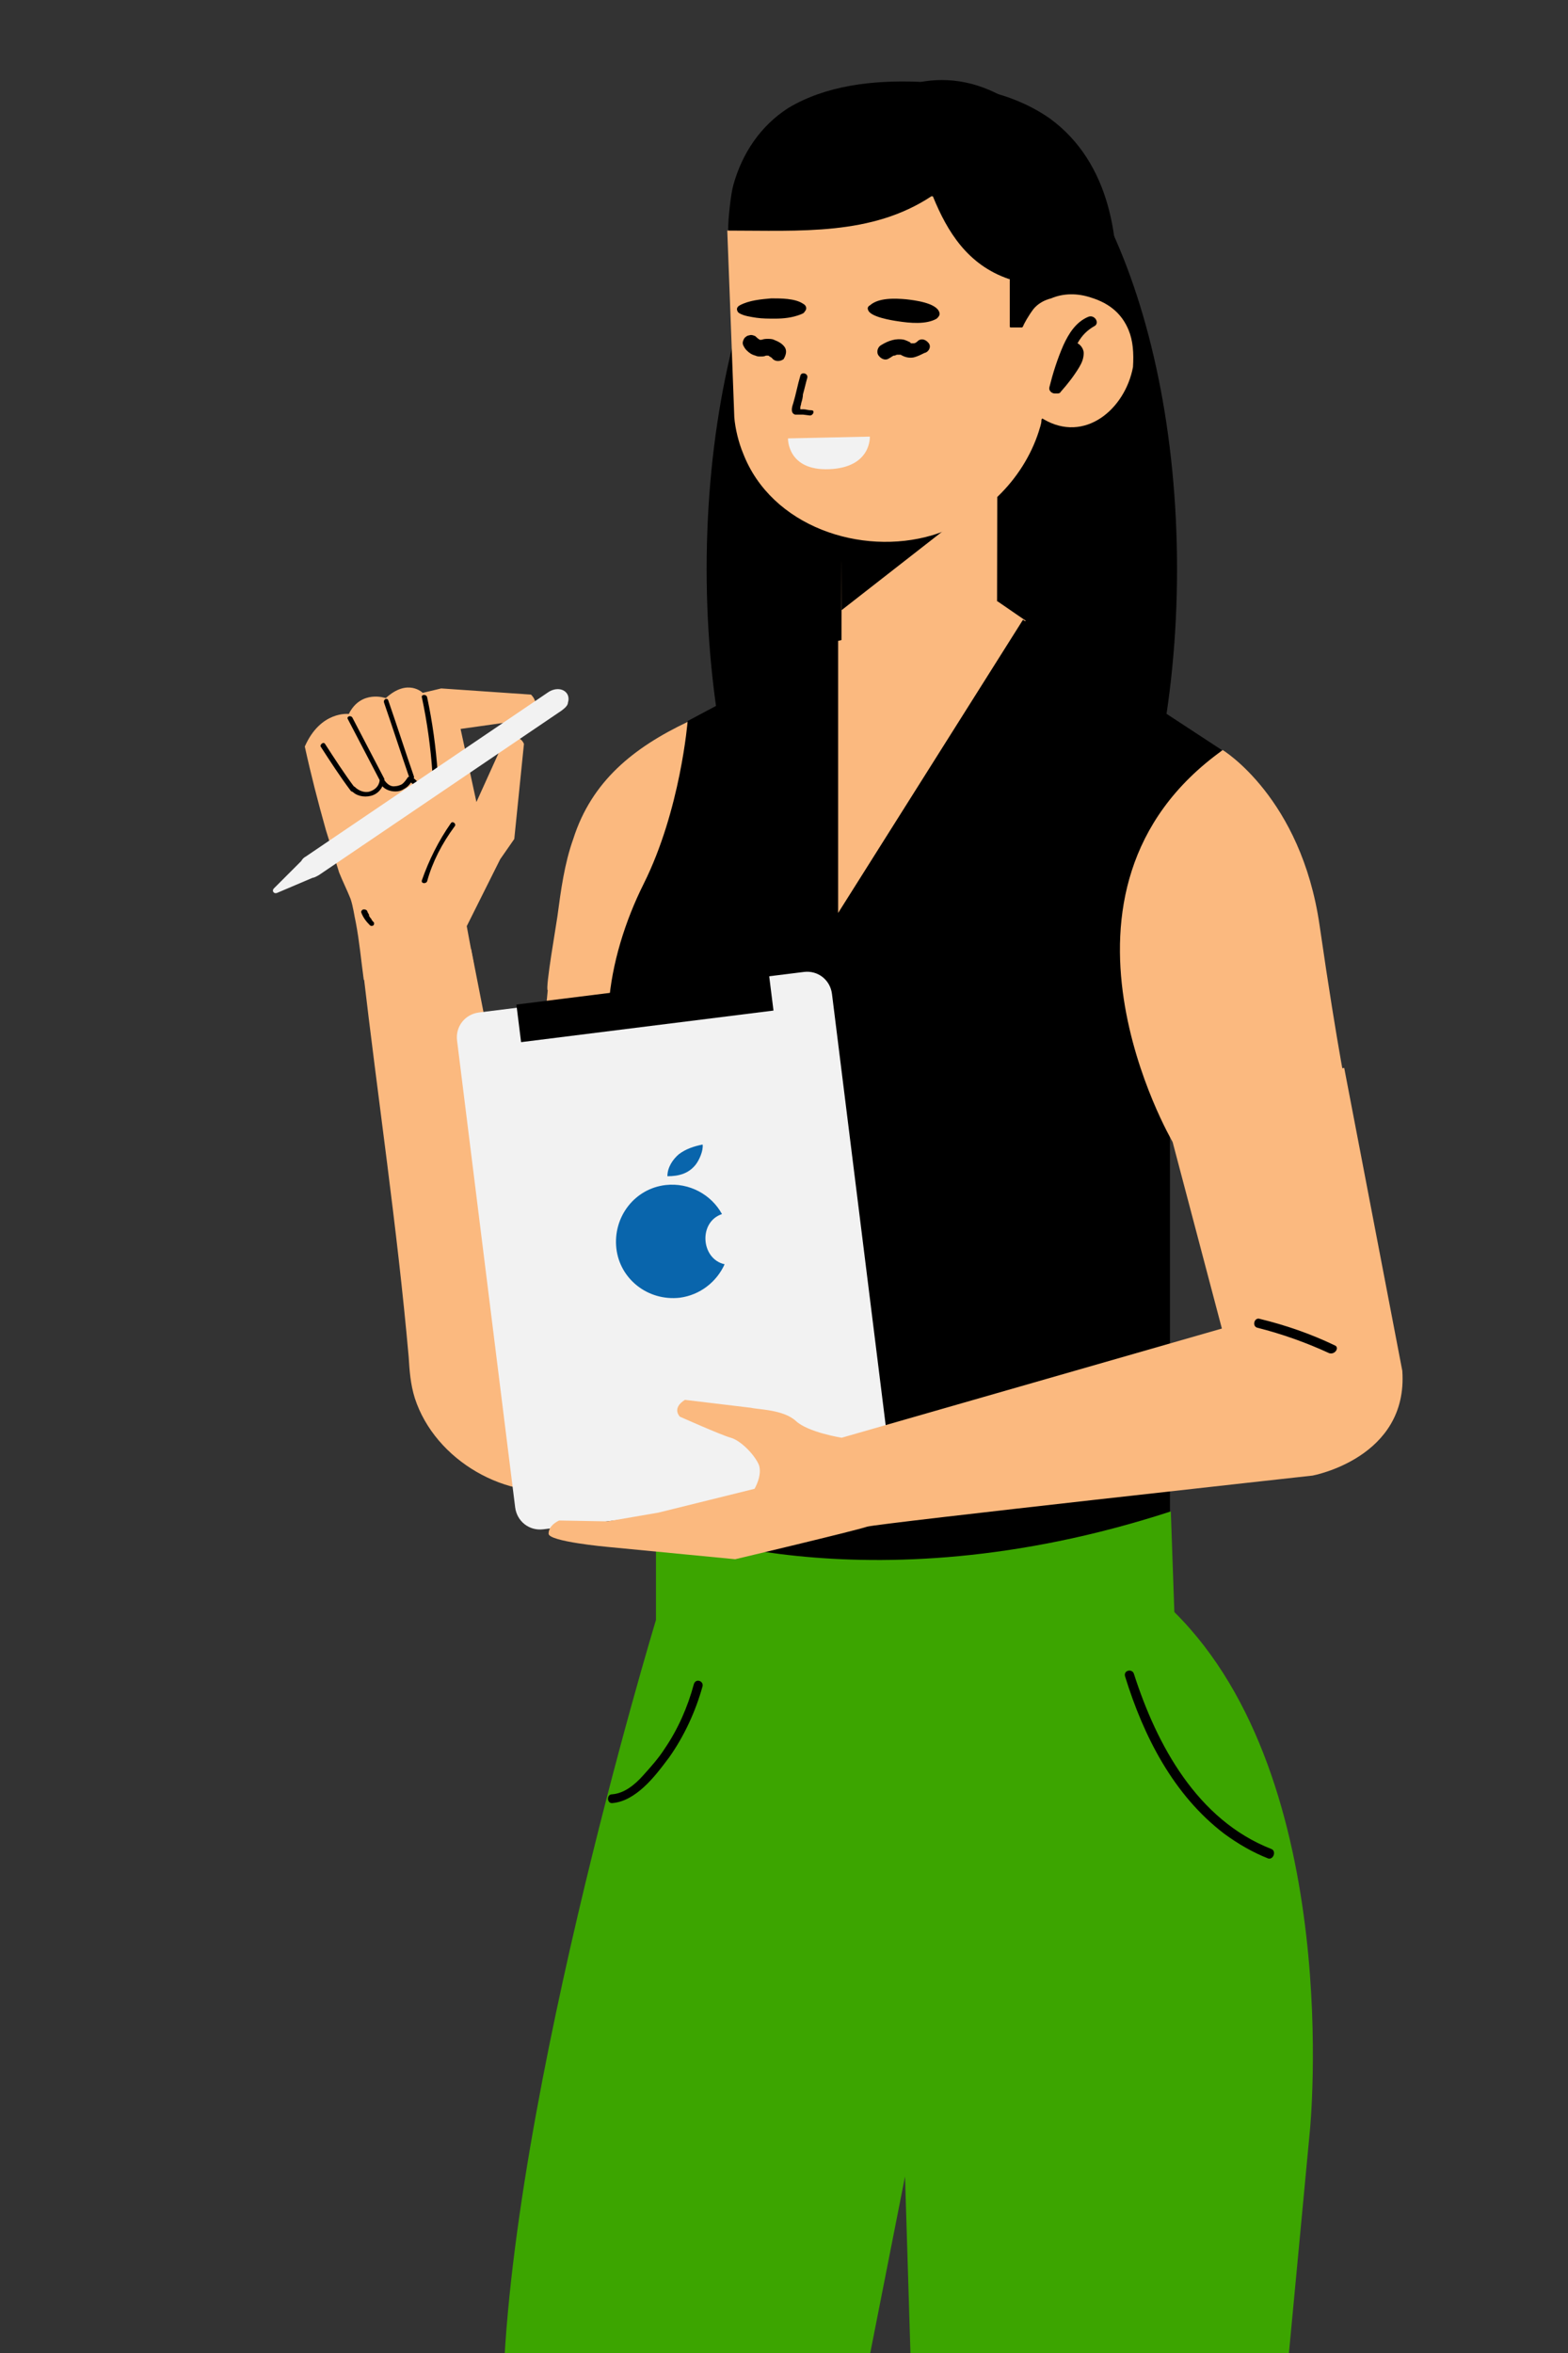 <svg xmlns="http://www.w3.org/2000/svg" xmlns:xlink="http://www.w3.org/1999/xlink" width="400" zoomAndPan="magnify" viewBox="0 0 300 450" height="600" preserveAspectRatio="xMidYMid meet" version="1.0"><rect x="0" y="0" width="300" height="450" fill="#333333" stroke="none"/><defs><clipPath id="b5877e2545"><path d="M 135.199 15.305 L 225.199 15.305 L 225.199 202.336 L 135.199 202.336 Z M 135.199 15.305 " clip-rule="nonzero"/></clipPath><clipPath id="4dea52929f"><path d="M 180.199 15.305 C 155.348 15.305 135.199 57.168 135.199 108.809 C 135.199 160.449 155.348 202.312 180.199 202.312 C 205.055 202.312 225.199 160.449 225.199 108.809 C 225.199 57.168 205.055 15.305 180.199 15.305 Z M 180.199 15.305 " clip-rule="nonzero"/></clipPath><clipPath id="f0b9390568"><path d="M 139 15.305 L 214 15.305 L 214 97 L 139 97 Z M 139 15.305 " clip-rule="nonzero"/></clipPath></defs><g clip-path="url(#b5877e2545)"><g clip-path="url(#4dea52929f)"><path fill="#000000" d="M 135.199 15.305 L 225.199 15.305 L 225.199 202.336 L 135.199 202.336 Z M 135.199 15.305 " fill-opacity="1" fill-rule="nonzero"/></g></g><path fill="#fbb97f" d="M 160.359 122.566 L 190.84 114.988 L 196.227 118.695 L 159.688 181 L 146.215 145.805 Z M 160.359 122.566 " fill-opacity="1" fill-rule="nonzero"/><g clip-path="url(#f0b9390568)"><path fill="#000000" d="M 168.781 95.121 C 168.781 95.121 209.023 107.75 213.402 59.254 C 214.582 45.949 212.391 31.133 200.941 22.715 C 193.531 17.492 184.441 16.145 175.684 15.641 C 167.094 15.305 158.004 16.312 150.762 20.691 C 145.543 24.059 142.004 29.281 140.32 35.344 C 139.816 37.027 139.312 41.91 139.312 43.93 C 139.312 44.266 168.781 95.121 168.781 95.121 Z M 168.781 95.121 " fill-opacity="1" fill-rule="nonzero"/></g><path fill="#fbb97f" d="M 190.84 76.598 L 190.672 161.465 L 161.035 161.129 C 161.035 161.129 160.867 98.992 161.203 96.973 Z M 190.84 76.598 " fill-opacity="1" fill-rule="nonzero"/><path fill="#000000" d="M 161.035 99.16 L 184.777 98.152 L 161.035 116.676 Z M 161.035 99.16 " fill-opacity="1" fill-rule="nonzero"/><path fill="#fbb97f" d="M 216.77 70.199 C 215.254 78.281 207.508 84.848 199.594 80.133 C 199.426 79.965 199.258 80.133 199.258 80.301 C 199.258 81.145 198.922 81.816 198.754 82.492 C 195.723 91.922 187.809 99.5 178.379 102.359 C 164.738 106.402 147.562 100.676 142.176 86.699 C 141.332 84.68 140.66 81.984 140.492 79.797 C 140.492 79.797 139.312 47.973 139.145 44.098 C 153.121 44.098 166.758 45.109 178.211 37.531 C 178.379 37.531 178.547 37.531 178.547 37.699 C 181.242 44.266 185.113 50.664 193.027 53.359 C 193.195 53.359 193.195 53.359 193.195 53.527 L 193.195 62.453 C 193.195 62.453 193.195 62.621 193.363 62.621 L 195.555 62.621 L 195.723 62.453 C 195.891 61.949 196.73 60.434 197.742 59.086 C 198.586 58.074 199.762 57.402 201.109 57.062 C 203.469 56.055 206.16 56.055 208.688 56.895 C 212.559 58.074 214.75 60.266 215.93 63.125 C 216.77 65.148 216.938 67.504 216.77 70.199 Z M 216.77 70.199 " fill-opacity="1" fill-rule="nonzero"/><path fill="#000000" d="M 155.645 78.785 C 155.645 79.125 155.309 79.461 154.973 79.461 L 153.625 79.293 C 153.121 79.293 152.613 79.293 152.109 79.293 C 151.098 78.953 151.605 77.609 151.773 77.102 C 152.277 75.418 152.613 73.566 153.121 71.883 C 153.289 71.039 154.637 71.379 154.465 72.219 C 154.129 73.398 153.961 74.238 153.625 75.418 C 153.625 75.926 153.457 76.598 153.289 77.102 C 153.289 77.438 153.121 77.609 153.121 77.945 C 153.121 78.113 153.121 78.113 153.121 78.281 C 153.457 78.281 153.625 78.281 153.793 78.281 C 154.129 78.281 154.637 78.449 154.973 78.449 C 155.309 78.449 155.645 78.449 155.645 78.785 Z M 155.645 78.785 " fill-opacity="1" fill-rule="nonzero"/><path fill="#000000" d="M 147.562 57.062 C 149.414 57.062 152.109 57.062 153.625 58.074 C 154.297 58.41 154.465 59.086 153.961 59.59 C 153.793 59.926 153.625 59.926 153.289 60.094 C 151.605 60.77 149.922 60.938 148.234 60.938 C 147.059 60.938 145.879 60.938 144.699 60.77 C 143.691 60.602 142.344 60.434 141.5 59.926 C 141.164 59.758 140.996 59.422 140.996 59.086 C 140.996 58.918 141.164 58.578 141.5 58.41 C 141.332 58.578 141.5 58.578 141.5 58.41 C 143.352 57.402 145.711 57.234 147.562 57.062 Z M 147.562 57.062 " fill-opacity="1" fill-rule="nonzero"/><path fill="#000000" d="M 173.324 57.234 C 174.84 57.402 179.219 57.906 179.727 59.758 C 179.895 60.266 179.555 60.602 179.219 60.938 C 177.199 62.117 174 61.777 171.809 61.441 C 170.633 61.273 166.422 60.602 166.086 59.254 C 165.918 58.918 166.086 58.578 166.422 58.41 C 168.105 56.895 171.305 57.062 173.324 57.234 Z M 173.324 57.234 " fill-opacity="1" fill-rule="nonzero"/><path fill="#000000" d="M 209.531 62.285 C 208.016 63.125 207.004 64.137 206.16 65.652 C 206.836 65.988 207.34 66.832 207.34 67.504 C 207.34 68.516 207.004 69.355 206.5 70.199 C 205.488 71.883 204.309 73.398 202.961 74.914 C 202.793 75.25 202.457 75.25 202.289 75.25 L 201.953 75.25 C 201.785 75.25 201.785 75.25 201.785 75.25 C 201.277 75.25 200.605 74.746 200.773 74.07 C 201.445 71.379 202.289 68.684 203.469 65.988 C 204.477 63.801 205.824 61.609 208.184 60.602 C 209.359 60.094 210.371 61.609 209.531 62.285 Z M 209.531 62.285 " fill-opacity="1" fill-rule="nonzero"/><path fill="#f2f2f2" d="M 150.762 83.84 L 166.422 83.5 C 166.422 83.5 166.758 89.395 158.676 89.73 C 150.594 90.07 150.762 83.84 150.762 83.84 Z M 150.762 83.84 " fill-opacity="1" fill-rule="nonzero"/><path fill="#000000" d="M 150.09 66.324 C 149.582 65.652 148.91 65.316 148.066 64.98 C 147.73 64.809 147.227 64.809 146.891 64.809 C 146.551 64.809 146.215 64.809 145.711 64.98 C 145.711 64.98 145.543 64.98 145.543 64.98 C 145.543 64.98 145.375 64.98 145.375 64.98 C 145.035 64.809 144.699 64.473 144.531 64.305 C 144.195 64.137 143.691 63.969 143.352 64.137 C 143.016 64.137 142.512 64.473 142.344 64.809 C 142.176 65.148 142.004 65.484 142.176 65.988 C 142.344 66.324 142.512 66.664 142.848 67 C 143.352 67.504 143.859 67.84 144.531 68.008 C 144.867 68.18 145.207 68.18 145.543 68.18 C 145.879 68.18 146.215 68.18 146.551 68.008 C 146.719 68.008 146.891 68.008 146.891 68.008 C 147.059 68.008 147.059 68.008 147.227 68.18 C 147.395 68.18 147.395 68.348 147.562 68.348 C 147.562 68.348 147.73 68.516 147.73 68.516 C 148.234 69.188 149.246 69.188 149.922 68.684 C 150.426 67.84 150.594 67 150.09 66.324 Z M 150.09 66.324 " fill-opacity="1" fill-rule="nonzero"/><path fill="#000000" d="M 177.703 65.652 C 177.199 64.98 176.355 64.641 175.684 65.148 C 175.516 65.316 175.18 65.652 174.84 65.652 C 175.012 65.652 175.012 65.652 174.84 65.652 C 174.84 65.652 174.672 65.652 174.672 65.652 C 174.672 65.652 174.672 65.652 174.504 65.652 C 174.504 65.652 174.504 65.652 174.336 65.652 C 174.336 65.652 174.168 65.652 174.168 65.484 C 173.832 65.316 173.496 65.148 172.988 64.98 C 171.473 64.641 169.957 65.148 168.609 65.988 C 167.938 66.324 167.602 67.336 168.105 68.008 C 168.609 68.684 169.453 69.02 170.125 68.516 C 170.465 68.348 170.633 68.18 170.969 68.008 C 170.969 68.008 171.137 68.008 171.137 68.008 C 171.305 68.008 171.473 67.84 171.641 67.84 C 171.641 67.84 171.809 67.84 171.809 67.84 C 171.809 67.84 171.98 67.84 171.98 67.84 C 171.98 67.84 172.148 67.84 172.148 67.84 C 172.148 67.84 172.316 67.84 172.316 67.84 C 173.156 68.348 174 68.516 174.84 68.348 C 175.516 68.18 176.188 67.84 176.863 67.504 C 177.703 67.336 178.211 66.324 177.703 65.652 Z M 177.703 65.652 " fill-opacity="1" fill-rule="nonzero"/><path fill="#fbb97f" d="M 104.793 189.418 C 104.285 189.082 106.477 176.621 106.645 175.273 C 107.316 170.223 107.992 165.168 109.676 160.453 C 113.211 149.34 121.293 142.941 131.566 138.059 C 152.613 128.461 137.797 208.445 137.797 208.445 C 137.797 208.445 104.793 189.418 104.793 189.418 Z M 104.793 189.418 " fill-opacity="1" fill-rule="nonzero"/><path fill="#fbb97f" d="M 66.734 136.543 C 69.094 131.828 73.809 133.512 73.809 133.512 C 78.02 129.641 80.879 132.504 80.879 132.504 L 84.418 131.66 L 101.594 132.84 C 103.781 135.027 101.254 137.555 101.254 137.555 L 88.121 139.406 L 91.152 153.383 L 96.035 142.605 C 99.234 139.406 100.246 142.27 100.246 142.27 L 98.395 160.453 L 95.699 164.328 L 89.301 177.125 L 90.648 184.367 L 69.598 187.398 C 69.094 183.691 68.758 179.988 68.082 176.453 C 67.746 174.938 67.578 173.422 67.074 171.906 C 66.398 170.223 65.559 168.539 64.883 166.855 C 64.043 164.16 63.199 161.465 62.359 158.77 C 60.844 153.383 59.496 148.164 58.316 142.773 C 61.348 135.871 66.734 136.543 66.734 136.543 Z M 66.734 136.543 " fill-opacity="1" fill-rule="nonzero"/><path fill="#000000" d="M 81.723 133.344 C 82.734 138.059 83.406 142.941 83.742 147.824 C 83.742 148.5 82.902 148.5 82.734 147.824 C 82.395 142.941 81.723 138.059 80.711 133.344 C 80.543 132.84 81.555 132.672 81.723 133.344 Z M 81.723 133.344 " fill-opacity="1" fill-rule="nonzero"/><path fill="#000000" d="M 74.312 134.02 C 75.996 138.902 77.512 143.617 79.195 148.5 C 79.363 149.004 78.523 149.34 78.355 148.836 C 76.672 143.953 75.156 139.238 73.473 134.355 C 73.305 133.68 74.145 133.344 74.312 134.02 Z M 74.312 134.02 " fill-opacity="1" fill-rule="nonzero"/><path fill="#000000" d="M 83.574 147.996 C 83.406 149.004 82.566 150.016 81.555 150.352 C 80.375 150.688 79.195 150.352 78.523 149.508 C 78.355 149.34 78.523 149.004 78.691 148.836 C 78.859 148.668 79.195 148.836 79.363 149.004 C 79.363 149.004 79.363 149.004 79.535 149.172 C 79.535 149.172 79.535 149.172 79.703 149.34 C 79.871 149.34 79.871 149.508 80.039 149.508 C 80.039 149.508 80.207 149.508 80.207 149.508 C 80.207 149.508 80.207 149.508 80.375 149.508 C 80.543 149.508 80.543 149.508 80.711 149.508 C 80.711 149.508 80.879 149.508 80.879 149.508 C 80.879 149.508 80.879 149.508 81.051 149.508 C 81.219 149.508 81.219 149.508 81.387 149.508 C 81.387 149.508 81.387 149.508 81.555 149.508 C 81.555 149.508 81.723 149.508 81.723 149.508 C 81.891 149.508 82.059 149.34 82.227 149.34 C 82.227 149.34 82.227 149.34 82.395 149.34 C 82.395 149.34 82.566 149.172 82.566 149.172 C 82.566 149.172 82.566 149.004 82.734 149.004 C 82.734 149.004 82.902 148.836 82.902 148.836 C 82.902 148.836 82.902 148.668 82.902 148.668 C 82.902 148.5 82.902 148.668 82.902 148.668 C 82.902 148.5 82.902 148.5 82.902 148.332 C 82.902 148.164 83.238 147.824 83.406 147.996 C 83.406 147.488 83.574 147.824 83.574 147.996 Z M 83.574 147.996 " fill-opacity="1" fill-rule="nonzero"/><path fill="#000000" d="M 78.859 149.34 C 78.523 149.848 78.02 150.52 77.344 150.855 C 76.84 151.195 76.336 151.363 75.66 151.363 C 74.48 151.363 73.305 150.855 72.797 149.848 C 72.629 149.68 72.629 149.34 72.965 149.172 C 73.137 149.004 73.473 149.004 73.641 149.34 C 74.145 150.016 74.82 150.52 75.66 150.352 C 75.996 150.352 76.504 150.184 76.84 150.016 C 77.344 149.68 77.68 149.172 78.02 148.668 C 78.188 148.5 78.523 148.5 78.691 148.668 C 79.027 148.836 79.027 149.172 78.859 149.34 Z M 78.859 149.34 " fill-opacity="1" fill-rule="nonzero"/><path fill="#000000" d="M 67.41 137.219 C 69.43 141.09 71.449 144.965 73.473 148.836 C 73.809 149.34 72.797 149.68 72.629 149.172 C 70.609 145.301 68.59 141.426 66.566 137.555 C 66.23 137.051 67.074 136.711 67.41 137.219 Z M 67.41 137.219 " fill-opacity="1" fill-rule="nonzero"/><path fill="#000000" d="M 73.473 149.508 C 73.137 150.855 72.293 151.867 70.945 152.203 C 69.598 152.539 68.082 152.203 67.242 151.195 C 67.074 151.023 67.074 150.688 67.242 150.52 C 67.41 150.352 67.746 150.352 67.914 150.52 C 68.59 151.195 69.766 151.699 70.777 151.363 C 71.789 151.023 72.461 150.352 72.629 149.34 C 72.629 148.836 73.473 148.836 73.473 149.508 Z M 73.473 149.508 " fill-opacity="1" fill-rule="nonzero"/><path fill="#000000" d="M 62.191 142.27 C 64.043 145.133 65.895 147.996 67.914 150.688 C 68.25 151.195 67.41 151.699 67.074 151.195 C 65.051 148.5 63.199 145.637 61.348 142.773 C 61.18 142.438 61.852 141.766 62.191 142.27 Z M 62.191 142.27 " fill-opacity="1" fill-rule="nonzero"/><path fill="#000000" d="M 86.27 157.426 C 86.605 156.918 87.449 157.594 86.941 158.098 C 84.586 161.297 82.734 164.832 81.723 168.539 C 81.555 169.043 80.543 169.043 80.711 168.371 C 82.059 164.496 83.91 160.793 86.27 157.426 Z M 86.27 157.426 " fill-opacity="1" fill-rule="nonzero"/><path fill="#000000" d="M 69.598 173.926 C 69.766 173.926 70.105 173.926 70.273 174.262 C 70.273 174.43 70.441 174.598 70.609 174.938 C 70.609 174.938 70.609 175.105 70.609 175.105 C 70.609 175.273 70.777 175.273 70.777 175.441 C 70.945 175.609 71.113 175.777 71.113 175.945 C 71.113 175.945 71.113 175.945 71.281 176.113 C 71.281 176.285 71.449 176.285 71.449 176.285 C 71.621 176.453 71.621 176.789 71.449 176.957 C 71.281 177.125 70.945 177.125 70.777 176.957 C 70.105 176.285 69.43 175.441 69.094 174.43 C 69.094 174.262 69.262 173.926 69.598 173.926 Z M 69.598 173.926 " fill-opacity="1" fill-rule="nonzero"/><path fill="#fbb97f" d="M 104.793 189.418 C 104.793 189.418 100.414 235.387 100.414 234.547 C 100.414 233.703 90.141 181.504 90.141 181.504 L 69.43 185.375 C 72.293 210.129 75.996 234.715 78.188 259.469 C 78.355 262.16 78.523 264.688 79.363 267.383 C 83.238 279.336 97.047 287.25 109.172 284.727 C 122.137 282.031 124.156 266.371 126.344 255.594 C 130.219 236.734 135.102 217.875 139.816 199.184 C 139.816 199.016 139.984 198.68 139.984 198.512 Z M 104.793 189.418 " fill-opacity="1" fill-rule="nonzero"/><path fill="#000000" d="M 111.191 254.414 C 110.012 249.871 108.328 245.492 105.969 241.281 C 105.465 240.27 103.949 241.113 104.457 242.125 C 106.645 246.164 108.328 250.375 109.508 254.754 C 109.844 255.93 111.527 255.426 111.191 254.414 Z M 111.191 254.414 " fill-opacity="1" fill-rule="nonzero"/><path fill="#3ca500" d="M 125.504 291.629 L 125.504 309.816 C 125.504 309.816 95.195 409.5 96.203 464.734 C 97.215 520.133 75.996 728.934 75.996 728.934 L 111.527 728.934 L 173.156 416.238 L 182.754 728.934 L 220.305 728.934 L 250.617 407.48 C 250.617 407.48 257.352 340.629 224.684 308.301 L 224.012 289.105 C 224.012 289.105 171.641 281.191 125.504 291.629 Z M 125.504 291.629 " fill-opacity="1" fill-rule="nonzero"/><path fill="#000000" d="M 160.359 122.566 L 131.566 137.891 C 131.566 137.891 130.219 154.898 123.145 169.043 C 116.074 183.188 112.875 201.711 121.801 213.328 L 125.336 291.629 C 125.336 291.629 164.738 308.301 223.844 289.105 L 223.844 217.203 C 223.844 217.203 204.309 175.777 233.777 143.449 L 195.723 118.527 L 160.359 174.598 Z M 160.359 122.566 " fill-opacity="1" fill-rule="nonzero"/><path fill="#fbb97f" d="M 233.945 143.449 C 233.945 143.449 248.934 152.539 252.469 176.957 C 256.004 201.375 258.027 210.633 258.027 210.633 L 224.348 218.379 C 224.348 218.379 196.227 170.391 233.945 143.449 Z M 233.945 143.449 " fill-opacity="1" fill-rule="nonzero"/><path fill="#f2f2f2" d="M 166.086 284.727 L 103.949 292.473 C 101.254 292.809 98.898 290.957 98.562 288.262 L 87.449 199.016 C 87.109 196.32 88.965 193.965 91.656 193.629 L 153.793 185.883 C 156.488 185.543 158.844 187.398 159.18 190.09 L 170.297 279.336 C 170.633 282.031 168.781 284.391 166.086 284.727 Z M 166.086 284.727 " fill-opacity="1" fill-rule="nonzero"/><path fill="#000000" d="M 98.801 192.117 L 147.09 186.078 L 147.988 193.266 L 99.699 199.305 Z M 98.801 192.117 " fill-opacity="1" fill-rule="nonzero"/><path fill="#0965ac" d="M 138.133 232.188 C 136.113 228.484 131.902 226.125 127.355 226.633 C 121.461 227.305 117.254 232.695 117.926 238.754 C 118.602 244.648 123.988 248.859 130.051 248.184 C 133.922 247.68 137.121 245.156 138.637 241.785 C 134.09 240.777 133.586 233.703 138.133 232.188 Z M 138.133 232.188 " fill-opacity="1" fill-rule="nonzero"/><path fill="#0965ac" d="M 127.691 224.949 C 127.691 223.266 128.703 221.75 129.883 220.738 C 131.23 219.727 132.746 219.223 134.43 218.887 C 134.598 220.066 133.754 221.918 133.082 222.758 C 131.734 224.441 129.883 224.949 127.691 224.949 Z M 127.691 224.949 " fill-opacity="1" fill-rule="nonzero"/><path fill="#fbb97f" d="M 221.992 209.457 L 233.777 254.078 L 161.035 274.961 C 161.035 274.961 154.637 273.949 152.277 271.762 C 149.922 269.57 145.035 269.57 143.691 269.234 C 142.344 269.066 131.059 267.719 131.059 267.719 C 131.059 267.719 128.535 269.066 130.051 270.918 C 130.051 270.918 137.965 274.453 139.816 274.961 C 141.668 275.465 144.363 278.16 145.207 280.18 C 145.879 282.199 144.363 284.727 144.363 284.727 L 126.008 289.273 L 116.242 290.957 L 106.98 290.789 C 106.98 290.789 104.961 291.629 104.961 293.312 C 104.961 294.828 116.242 295.84 116.242 295.84 L 140.66 298.195 C 140.66 298.195 163.391 292.809 165.918 291.965 C 168.441 291.293 251.121 282.199 251.121 282.199 C 251.121 282.199 269.477 278.832 268.297 262.16 L 257.184 204.234 Z M 221.992 209.457 " fill-opacity="1" fill-rule="nonzero"/><path fill="#f2f2f2" d="M 107.484 135.871 L 61.012 167.359 C 60.676 167.527 60.168 167.863 59.832 167.863 L 53.098 170.727 C 52.422 171.062 51.918 170.391 52.422 169.883 L 57.645 164.664 C 57.812 164.328 58.148 163.992 58.484 163.824 L 104.961 132.336 C 106.309 131.492 107.824 131.66 108.496 132.672 C 108.832 133.176 108.832 133.848 108.664 134.355 C 108.664 134.859 108.16 135.363 107.484 135.871 Z M 107.484 135.871 " fill-opacity="1" fill-rule="nonzero"/><path fill="#000000" d="M 255.332 257.277 C 250.785 255.09 245.902 253.406 241.02 252.227 C 240.008 251.891 239.504 253.574 240.512 253.91 C 245.227 255.09 249.941 256.773 254.32 258.793 C 255.5 259.129 256.34 257.613 255.332 257.277 Z M 255.332 257.277 " fill-opacity="1" fill-rule="nonzero"/><path fill="#000000" d="M 243.207 353.598 C 229.062 348.039 221.316 333.727 216.938 320.086 C 216.602 319.078 214.918 319.414 215.254 320.594 C 218.789 332.043 224.516 343.324 234.281 350.734 C 236.809 352.586 239.672 354.27 242.703 355.449 C 243.711 355.617 244.219 353.934 243.207 353.598 Z M 243.207 353.598 " fill-opacity="1" fill-rule="nonzero"/><path fill="#000000" d="M 132.746 322.109 C 131.566 326.484 129.715 330.695 127.188 334.398 C 126.008 336.254 124.492 337.938 122.977 339.621 C 121.461 341.305 119.441 342.988 117.086 343.156 C 116.074 343.156 116.074 344.84 117.086 344.84 C 119.441 344.672 121.461 343.324 123.145 341.809 C 125 340.125 126.516 338.105 128.031 336.086 C 130.891 332.043 133.082 327.328 134.43 322.445 C 134.598 321.434 133.082 320.93 132.746 322.109 Z M 132.746 322.109 " fill-opacity="1" fill-rule="nonzero"/></svg>